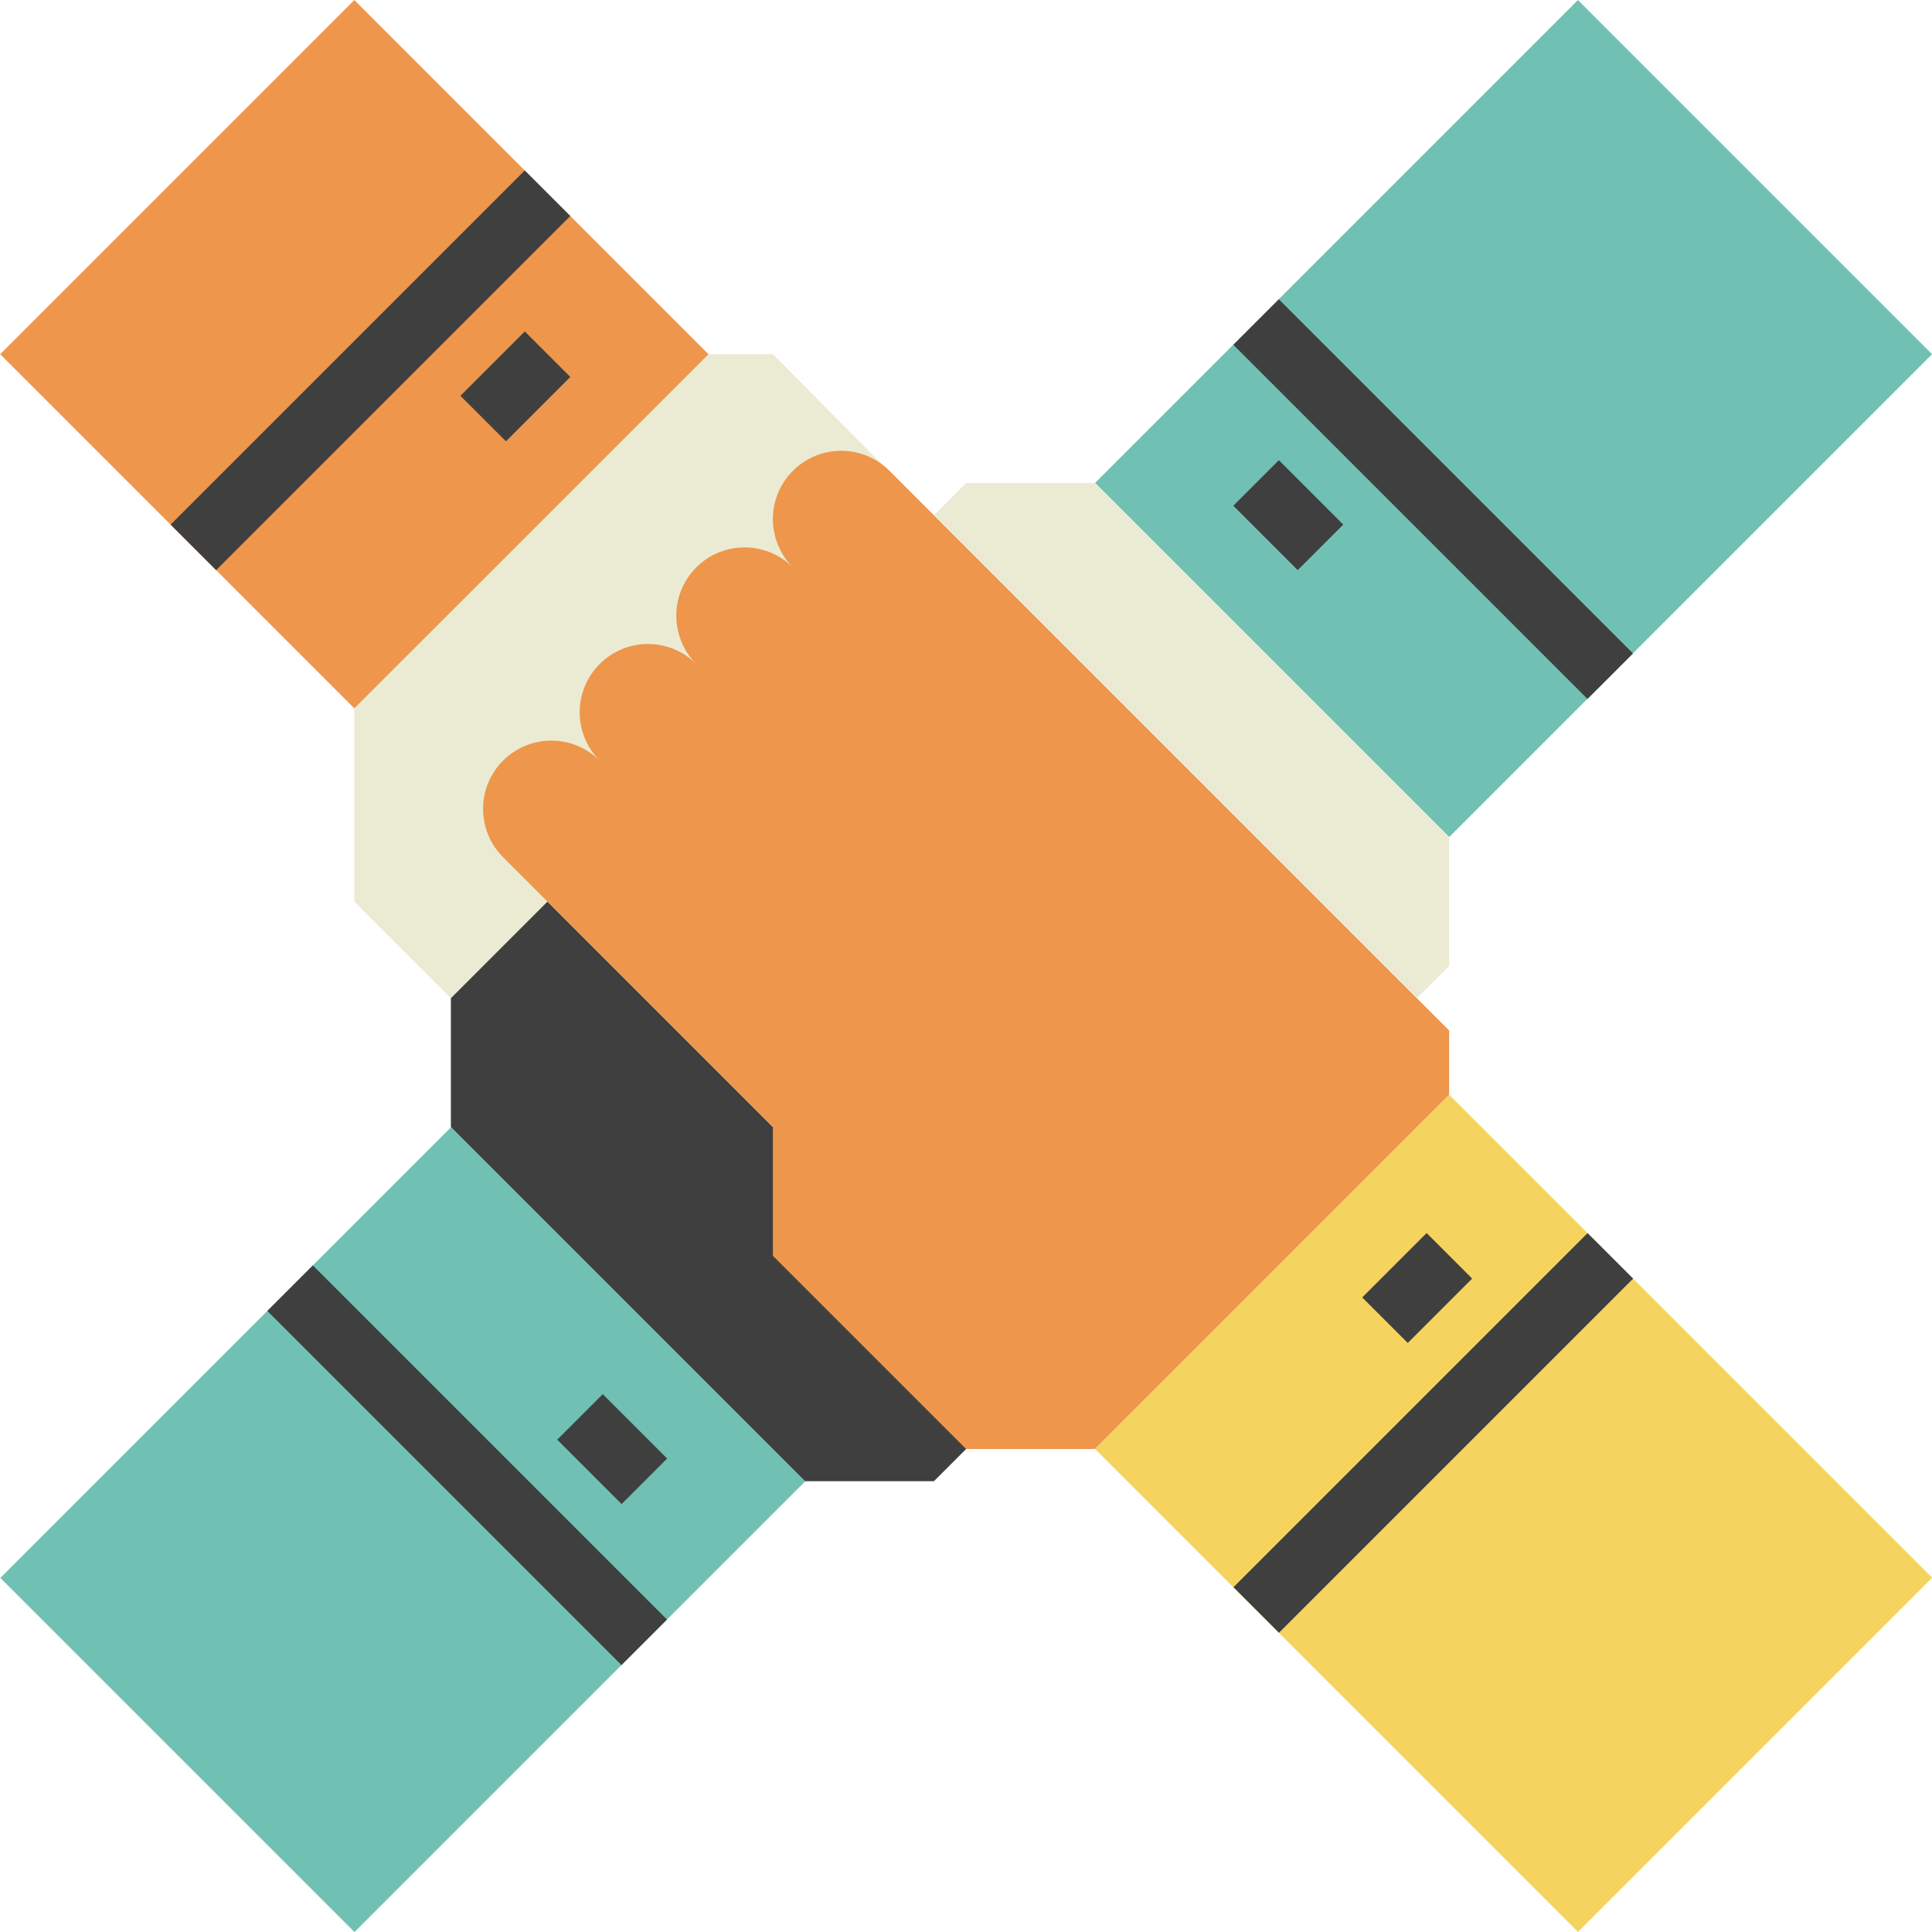 <svg version="1.1" id="Layer_1" xmlns="http://www.w3.org/2000/svg" xmlns:xlink="http://www.w3.org/1999/xlink" x="0px" y="0px"
	 viewBox="0 0 479.988 479.988" style="enable-background:new 0 0 479.988 479.988;" xml:space="preserve">
<rect x="313.744" y="291.141" transform="matrix(-0.707 0.707 -0.707 -0.707 907.674 375.989)" style="fill:#F4D35E;" width="124.447" height="169.678"/>
<g>
	
		<rect x="20.819" y="317.767" transform="matrix(-0.707 0.707 -0.707 -0.707 439.429 577.963)" style="fill:#70C1B3;" width="158.39" height="124.447"/>
	
		<rect x="291.144" y="41.791" transform="matrix(-0.707 0.707 -0.707 -0.707 715.393 -88.297)" style="fill:#70C1B3;" width="169.678" height="124.447"/>
</g>
<polygon style="fill:#EBEBD3;" points="232.352,128.661 192.016,87.997 175.68,87.997 88.016,175.997 88.016,223.997 
	112.016,247.997 "/>
<polygon style="fill:#3F3F3F;" points="256.016,343.997 232.016,367.997 200.016,367.997 112.016,279.997 112.016,247.997 
	136.016,223.997 "/>
<g>
	
		<rect x="25.79" y="25.774" transform="matrix(-0.707 0.707 -0.707 -0.707 212.471 87.986)" style="fill:#EE964B;" width="124.447" height="124.447"/>
	<path style="fill:#EE964B;" d="M216.016,303.997l-91.032-91.032c-3.184-3.184-4.968-7.496-4.968-12l0,0
		c0-9.368,7.6-16.968,16.968-16.968l0,0c4.504,0,8.816,1.784,12,4.968l59.032,59.032l-59.032-59.032
		c-3.184-3.184-4.968-7.496-4.968-12l0,0c0-9.368,7.6-16.968,16.968-16.968l0,0c4.504,0,8.816,1.784,12,4.968l59.032,59.032
		l-59.032-59.032c-3.184-3.184-4.968-7.496-4.968-12l0,0c0-9.368,7.6-16.968,16.968-16.968l0,0c4.504,0,8.816,1.784,12,4.968
		l59.032,59.032l-59.032-59.032c-3.184-3.184-4.968-7.496-4.968-12l0,0c0-9.368,7.6-16.968,16.968-16.968l0,0
		c4.504,0,8.816,1.784,12,4.968l139.032,139.032v16l-88,88h-32l-48-48v-32"/>
</g>
<polygon style="fill:#EBEBD3;" points="232.016,127.997 240.016,119.997 272.016,119.997 360.016,207.997 360.016,239.997 
	352.016,247.997 "/>
<g>
	
		<rect x="293.787" y="347.997" transform="matrix(-0.707 0.707 -0.707 -0.707 859.477 355.988)" style="fill:#3F3F3F;" width="124.447" height="16"/>
	
		<rect x="340.703" y="311.994" transform="matrix(-0.707 0.707 -0.707 -0.707 827.197 297.352)" style="fill:#3F3F3F;" width="22.624" height="16"/>
	
		<rect x="108.012" y="301.775" transform="matrix(-0.707 0.707 -0.707 -0.707 455.43 539.351)" style="fill:#3F3F3F;" width="16" height="124.447"/>
	
		<rect x="144.039" y="348.682" transform="matrix(-0.707 0.707 -0.707 -0.707 514.101 507.04)" style="fill:#3F3F3F;" width="16" height="22.624"/>
	
		<rect x="29.791" y="83.997" transform="matrix(-0.707 0.707 -0.707 -0.707 222.13 91.985)" style="fill:#3F3F3F;" width="124.447" height="16"/>
	
		<rect x="116.706" y="87.994" transform="matrix(-0.707 0.707 -0.707 -0.707 286.418 73.35)" style="fill:#3F3F3F;" width="22.624" height="16"/>
	
		<rect x="348.012" y="61.807" transform="matrix(-0.707 0.707 -0.707 -0.707 695.452 -40.006)" style="fill:#3F3F3F;" width="16" height="124.447"/>
	
		<rect x="312.017" y="116.69" transform="matrix(-0.707 0.707 -0.707 -0.707 636.813 -7.773)" style="fill:#3F3F3F;" width="16" height="22.624"/>
</g>
</svg>
